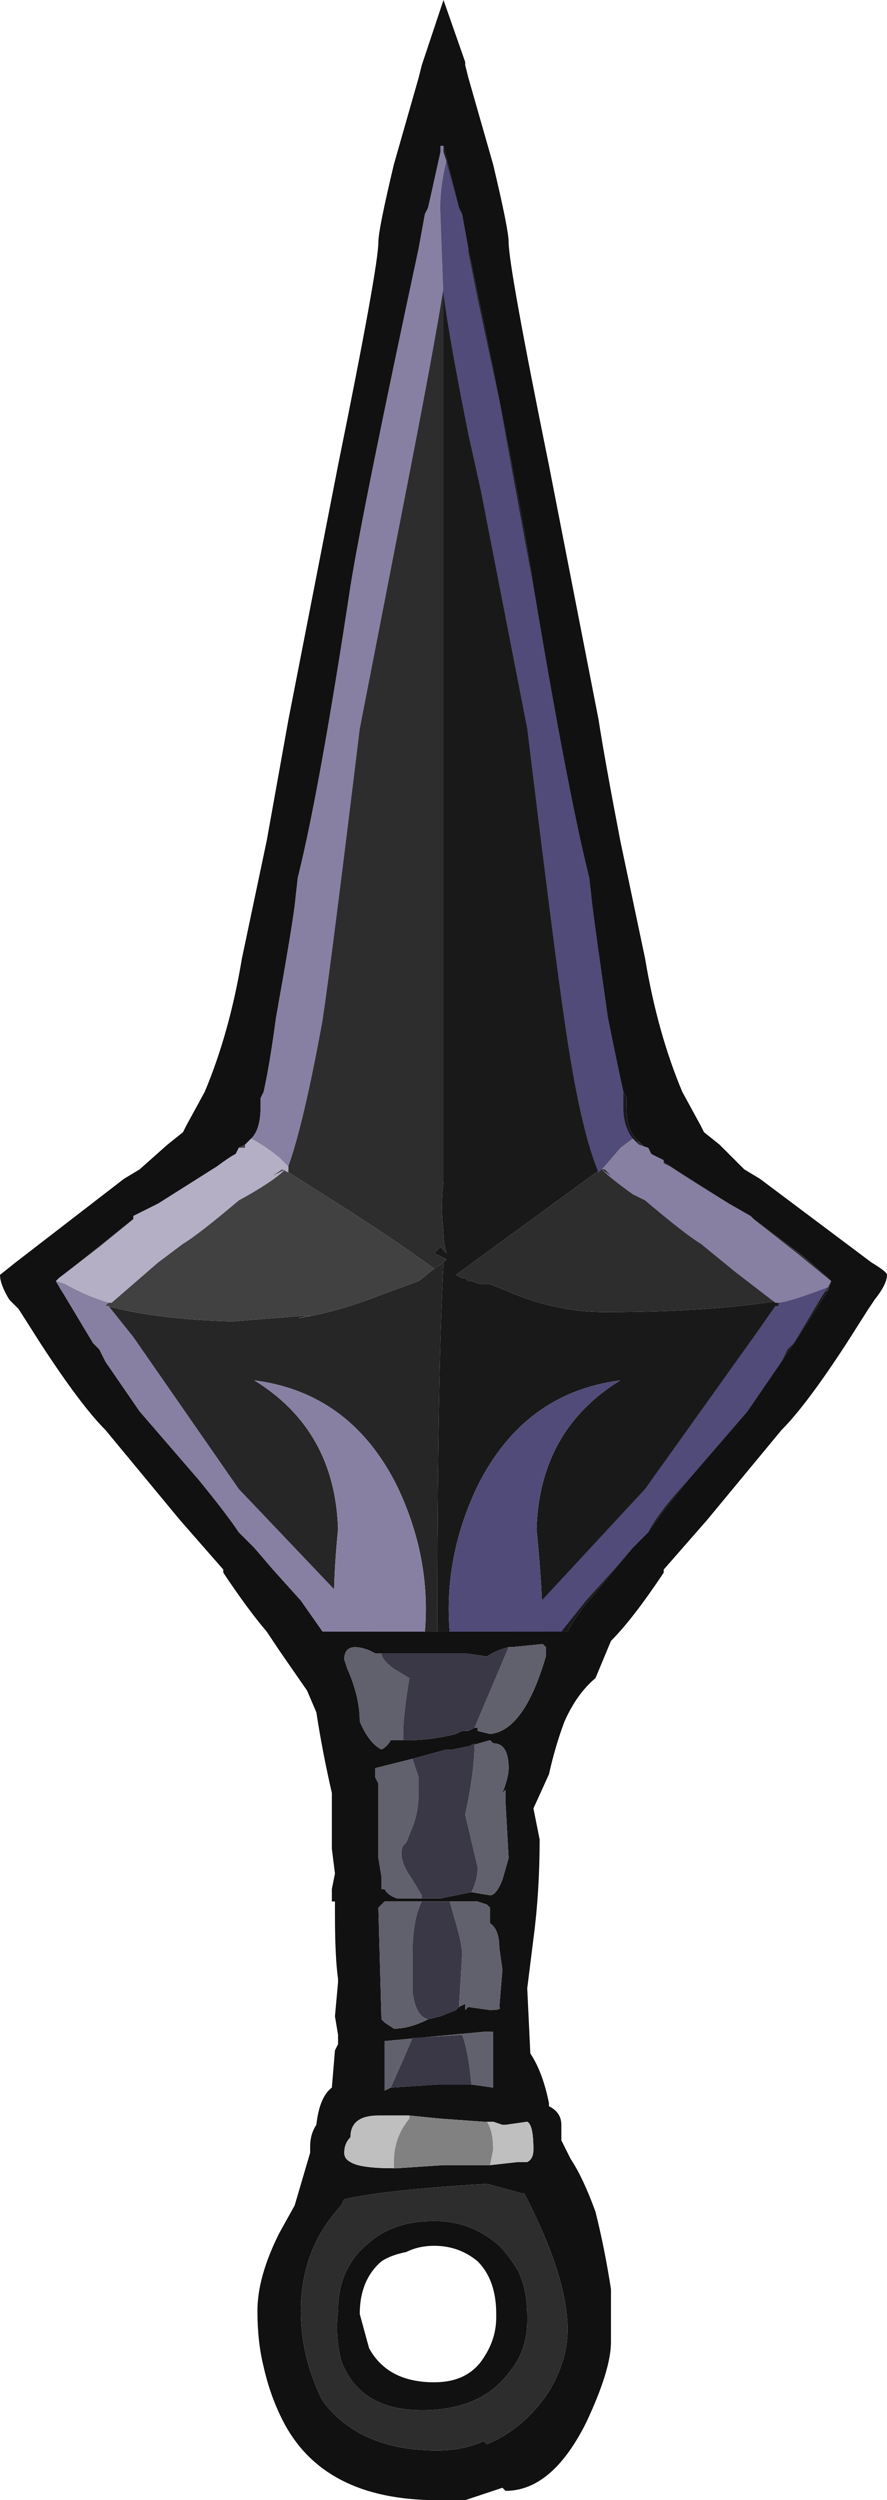 <?xml version="1.0" encoding="UTF-8" standalone="no"?>
<svg xmlns:ffdec="https://www.free-decompiler.com/flash" xmlns:xlink="http://www.w3.org/1999/xlink" ffdec:objectType="shape" height="40.3px" width="14.3px" xmlns="http://www.w3.org/2000/svg">
  <g transform="matrix(1.0, 0.0, 0.0, 1.0, 7.05, 40.1)">
    <path d="M0.1 -40.1 L0.45 -39.1 0.45 -39.05 0.5 -38.85 0.9 -37.45 Q1.15 -36.4 1.15 -36.2 1.15 -35.8 1.8 -32.6 L2.6 -28.5 Q2.7 -27.85 2.95 -26.55 L3.35 -24.65 Q3.55 -23.45 3.95 -22.5 L4.25 -21.95 4.3 -21.85 4.55 -21.65 4.95 -21.25 5.2 -21.1 7.0 -19.75 Q7.25 -19.6 7.25 -19.55 7.25 -19.4 7.05 -19.15 L6.95 -19.0 6.6 -18.45 Q5.95 -17.45 5.55 -17.05 L4.35 -15.6 3.65 -14.8 3.65 -14.75 Q3.15 -14.0 2.8 -13.65 L2.55 -13.05 Q2.25 -12.8 2.05 -12.35 1.9 -11.95 1.8 -11.5 L1.55 -10.95 1.65 -10.45 Q1.65 -9.6 1.55 -8.85 L1.45 -8.05 1.5 -7.0 Q1.7 -6.7 1.8 -6.2 L1.8 -6.15 Q2.0 -6.05 2.0 -5.85 L2.0 -5.6 2.15 -5.3 Q2.35 -5.0 2.55 -4.45 2.7 -3.85 2.8 -3.2 L2.8 -2.35 Q2.8 -1.9 2.4 -1.05 1.85 0.05 1.1 0.05 L1.05 0.0 0.45 0.2 0.0 0.2 Q-1.85 0.2 -2.5 -1.1 -2.7 -1.5 -2.8 -1.95 -2.9 -2.35 -2.9 -2.85 -2.9 -3.4 -2.55 -4.1 L-2.3 -4.55 -2.05 -5.4 -2.05 -5.5 Q-2.05 -5.7 -1.95 -5.85 -1.9 -6.3 -1.7 -6.45 L-1.65 -7.05 -1.6 -7.15 -1.6 -7.3 -1.65 -7.6 -1.6 -8.15 -1.6 -8.2 Q-1.65 -8.55 -1.65 -9.25 L-1.65 -9.45 -1.7 -9.45 -1.7 -9.65 -1.65 -9.9 -1.7 -10.3 -1.7 -11.2 Q-1.85 -11.85 -1.95 -12.5 L-2.1 -12.85 -2.55 -13.5 -2.75 -13.8 Q-3.05 -14.15 -3.45 -14.75 L-3.45 -14.8 -4.15 -15.6 -5.35 -17.05 Q-5.75 -17.45 -6.4 -18.45 L-6.75 -19.0 -6.9 -19.15 Q-7.05 -19.4 -7.05 -19.55 L-6.8 -19.75 -5.05 -21.1 -4.8 -21.25 -4.35 -21.65 -4.1 -21.85 -4.05 -21.95 -3.75 -22.5 Q-3.35 -23.45 -3.15 -24.65 L-2.75 -26.55 -2.4 -28.5 -1.6 -32.6 Q-0.95 -35.8 -0.95 -36.2 -0.95 -36.4 -0.7 -37.45 L-0.3 -38.85 -0.25 -39.05 0.1 -40.1 M0.1 -37.75 L-0.15 -36.75 -0.2 -36.65 -0.3 -36.1 Q-1.2 -31.9 -1.4 -30.65 -1.9 -27.35 -2.25 -25.95 L-2.3 -25.5 Q-2.35 -25.1 -2.6 -23.7 -2.7 -22.95 -2.8 -22.5 L-2.85 -22.4 -2.85 -22.25 Q-2.85 -21.8 -3.1 -21.65 L-3.2 -21.6 -3.25 -21.5 Q-3.35 -21.45 -3.55 -21.3 L-4.5 -20.7 -4.9 -20.5 -4.9 -20.45 -6.15 -19.45 -6.0 -19.2 -5.55 -18.45 -5.45 -18.35 -5.35 -18.15 -4.8 -17.35 -3.85 -16.25 Q-3.4 -15.7 -3.2 -15.4 L-2.95 -15.15 -2.65 -14.8 -2.2 -14.3 -1.85 -13.8 -1.65 -13.8 -0.2 -13.8 0.0 -13.8 0.2 -13.8 1.7 -13.8 2.1 -13.8 Q2.2 -14.0 2.4 -14.25 L3.15 -15.15 3.4 -15.4 Q3.6 -15.7 4.05 -16.25 L5.0 -17.35 5.75 -18.45 6.3 -19.3 6.35 -19.45 6.3 -19.5 5.9 -19.85 5.1 -20.45 5.05 -20.5 4.7 -20.7 Q3.75 -21.3 3.45 -21.5 L3.4 -21.6 3.35 -21.6 3.25 -21.7 Q3.05 -21.85 3.05 -22.25 L3.05 -22.4 3.0 -22.5 Q2.9 -22.95 2.75 -23.7 2.55 -25.1 2.5 -25.5 L2.45 -25.95 Q2.1 -27.35 1.55 -30.65 1.4 -31.7 0.75 -34.9 L0.5 -36.1 0.4 -36.65 0.35 -36.75 0.1 -37.75 M0.6 -12.25 L0.65 -12.25 0.65 -12.2 0.85 -12.15 Q1.4 -12.2 1.75 -13.4 L1.75 -13.55 1.7 -13.6 1.2 -13.55 1.15 -13.55 Q0.95 -13.5 0.8 -13.4 L0.45 -13.45 -0.9 -13.45 -1.0 -13.45 -1.1 -13.5 Q-1.5 -13.65 -1.5 -13.35 L-1.45 -13.2 Q-1.25 -12.75 -1.25 -12.35 -1.1 -12.0 -0.9 -11.9 -0.8 -11.95 -0.75 -12.05 L-0.55 -12.05 -0.45 -12.05 Q-0.1 -12.05 0.3 -12.15 L0.4 -12.2 0.5 -12.2 0.6 -12.25 M0.55 -9.6 L0.85 -9.55 Q0.95 -9.55 1.05 -9.8 L1.15 -10.15 1.1 -11.05 1.1 -11.25 1.05 -11.2 Q1.15 -11.45 1.15 -11.6 1.15 -12.0 0.9 -12.0 L0.85 -12.05 0.5 -11.95 0.25 -11.9 0.15 -11.9 -0.4 -11.75 -1.0 -11.6 -1.0 -11.45 -0.95 -11.35 -0.95 -10.15 -0.9 -9.85 -0.9 -9.65 -0.85 -9.65 Q-0.8 -9.55 -0.65 -9.5 L-0.25 -9.5 0.05 -9.5 0.55 -9.6 M0.35 -7.75 L0.45 -7.8 0.45 -7.7 0.5 -7.75 0.85 -7.7 Q1.05 -7.7 1.0 -7.75 L1.05 -8.35 1.0 -8.7 Q1.0 -9.0 0.85 -9.1 L0.85 -9.35 0.8 -9.4 0.65 -9.45 0.2 -9.45 -0.25 -9.45 -0.85 -9.45 -0.95 -9.35 -0.9 -7.55 -0.85 -7.5 -0.7 -7.4 Q-0.45 -7.4 -0.15 -7.55 L0.05 -7.6 0.3 -7.7 0.35 -7.75 M0.55 -6.5 L0.9 -6.45 0.9 -7.35 0.75 -7.35 -0.85 -7.2 -0.85 -6.4 -0.75 -6.45 0.0 -6.5 0.55 -6.5 M0.85 -5.2 L1.3 -5.25 1.45 -5.25 Q1.55 -5.3 1.55 -5.45 1.55 -5.85 1.45 -5.9 L1.1 -5.85 1.05 -5.85 0.9 -5.9 0.8 -5.9 0.75 -5.9 0.05 -5.95 -0.45 -6.0 -0.95 -6.0 Q-1.4 -6.0 -1.4 -5.65 -1.5 -5.55 -1.5 -5.4 -1.5 -5.3 -1.4 -5.25 -1.25 -5.15 -0.7 -5.15 L-0.65 -5.15 0.1 -5.2 0.85 -5.2 M1.35 -4.75 L0.8 -4.9 Q-0.85 -4.8 -1.5 -4.65 L-1.55 -4.55 Q-2.2 -3.85 -2.2 -2.85 -2.2 -2.1 -1.85 -1.4 -1.25 -0.6 0.0 -0.6 0.4 -0.6 0.75 -0.75 L0.8 -0.7 Q1.4 -0.95 1.8 -1.55 2.1 -2.05 2.1 -2.55 2.1 -3.4 1.4 -4.75 L1.35 -4.75 M1.45 -2.7 Q1.45 -2.2 1.15 -1.85 0.7 -1.25 -0.25 -1.25 -1.25 -1.25 -1.55 -2.05 -1.65 -2.45 -1.6 -2.85 -1.6 -3.55 -1.1 -3.95 -0.7 -4.3 -0.05 -4.3 0.55 -4.3 1.0 -3.9 1.15 -3.75 1.3 -3.5 1.45 -3.2 1.45 -2.75 L1.45 -2.7 M0.95 -2.8 Q0.95 -3.35 0.65 -3.65 0.35 -3.9 -0.05 -3.9 -0.3 -3.9 -0.5 -3.8 -0.75 -3.75 -0.9 -3.65 -1.25 -3.35 -1.25 -2.8 L-1.1 -2.25 Q-0.8 -1.7 -0.05 -1.7 0.5 -1.7 0.75 -2.1 0.95 -2.4 0.95 -2.75 L0.95 -2.8" fill="#111111" fill-rule="evenodd" stroke="none"/>
    <path d="M0.8 -5.9 L0.9 -5.9 1.05 -5.85 1.1 -5.85 1.45 -5.9 Q1.55 -5.85 1.55 -5.45 1.55 -5.3 1.45 -5.25 L1.3 -5.25 0.85 -5.2 0.9 -5.45 Q0.9 -5.75 0.8 -5.9 M-0.7 -5.15 Q-1.25 -5.15 -1.4 -5.25 -1.5 -5.3 -1.5 -5.4 -1.5 -5.55 -1.4 -5.65 -1.4 -6.0 -0.95 -6.0 L-0.45 -6.0 -0.45 -5.95 Q-0.7 -5.65 -0.7 -5.25 L-0.7 -5.15" fill="#bfbfbf" fill-rule="evenodd" stroke="none"/>
    <path d="M0.85 -5.2 L0.1 -5.2 -0.65 -5.15 -0.7 -5.15 -0.7 -5.25 Q-0.7 -5.65 -0.45 -5.95 L-0.45 -6.0 0.05 -5.95 0.75 -5.9 0.8 -5.9 Q0.9 -5.75 0.9 -5.45 L0.85 -5.2" fill="#818181" fill-rule="evenodd" stroke="none"/>
    <path d="M0.1 -37.75 L0.35 -36.75 0.4 -36.65 0.5 -36.1 0.75 -34.9 Q1.4 -31.7 1.55 -30.65 2.1 -27.35 2.45 -25.95 L2.5 -25.5 Q2.55 -25.1 2.75 -23.7 2.9 -22.95 3.0 -22.5 L3.05 -22.4 3.05 -22.25 Q3.05 -21.85 3.25 -21.7 L2.9 -21.45 0.3 -19.55 0.4 -19.5 0.45 -19.5 0.5 -19.45 0.55 -19.45 0.7 -19.4 0.85 -19.4 1.1 -19.3 Q1.9 -18.95 2.7 -18.95 5.0 -18.95 6.3 -19.3 L5.75 -18.45 5.0 -17.35 4.05 -16.25 Q3.6 -15.7 3.4 -15.4 L3.15 -15.15 2.4 -14.25 Q2.2 -14.0 2.1 -13.8 L1.7 -13.8 Q1.7 -14.45 1.6 -15.45 1.65 -17.05 2.95 -17.85 1.4 -17.65 0.65 -16.15 0.1 -15.0 0.2 -13.8 L0.0 -13.8 Q0.0 -17.9 0.1 -19.75 L0.15 -19.8 -0.05 -19.9 0.05 -20.0 0.15 -19.9 Q0.1 -20.05 0.1 -20.25 0.05 -20.65 0.1 -21.05 0.1 -21.9 0.1 -22.35 L0.1 -37.75" fill="#191919" fill-rule="evenodd" stroke="none"/>
    <path d="M0.0 -13.8 L-0.2 -13.8 Q-0.1 -15.0 -0.65 -16.15 -1.4 -17.65 -2.95 -17.85 -1.65 -17.05 -1.6 -15.45 -1.7 -14.45 -1.65 -13.8 L-1.85 -13.8 -2.2 -14.3 -2.65 -14.8 -2.95 -15.15 -3.2 -15.4 Q-3.4 -15.7 -3.85 -16.25 L-4.8 -17.35 -5.35 -18.15 -5.45 -18.35 -5.55 -18.45 -6.0 -19.2 -6.1 -19.35 Q-5.2 -18.85 -3.3 -18.8 L-2.05 -18.9 -2.25 -18.85 Q-1.6 -18.95 -0.85 -19.25 L-0.3 -19.45 -0.05 -19.65 0.1 -19.75 Q0.0 -17.9 0.0 -13.8" fill="#262626" fill-rule="evenodd" stroke="none"/>
    <path d="M-3.1 -21.65 Q-2.85 -21.8 -2.85 -22.25 L-2.85 -22.4 -2.8 -22.5 Q-2.7 -22.95 -2.6 -23.7 -2.35 -25.1 -2.3 -25.5 L-2.25 -25.95 Q-1.9 -27.35 -1.4 -30.65 -1.2 -31.9 -0.3 -36.1 L-0.2 -36.65 -0.15 -36.75 0.1 -37.75 0.1 -22.35 Q0.1 -21.9 0.1 -21.05 0.05 -20.65 0.1 -20.25 0.1 -20.05 0.15 -19.9 L0.05 -20.0 -0.05 -19.9 0.15 -19.8 0.1 -19.75 -0.05 -19.65 Q-0.8 -20.2 -2.0 -20.95 L-3.1 -21.65 M3.25 -21.7 L3.35 -21.6 3.4 -21.6 3.45 -21.5 Q3.75 -21.3 4.7 -20.7 L5.05 -20.5 5.1 -20.45 5.9 -19.85 6.3 -19.5 6.35 -19.45 6.3 -19.3 Q5.0 -18.95 2.7 -18.95 1.9 -18.95 1.1 -19.3 L0.85 -19.4 0.7 -19.4 0.55 -19.45 0.5 -19.45 0.45 -19.5 0.4 -19.5 0.3 -19.55 2.9 -21.45 3.25 -21.7 M1.45 -2.7 L1.45 -2.75 Q1.45 -3.2 1.3 -3.5 1.15 -3.75 1.0 -3.9 0.55 -4.3 -0.05 -4.3 -0.7 -4.3 -1.1 -3.95 -1.6 -3.55 -1.6 -2.85 -1.65 -2.45 -1.55 -2.05 -1.25 -1.25 -0.25 -1.25 0.7 -1.25 1.15 -1.85 1.45 -2.2 1.45 -2.7 M1.35 -4.75 L1.4 -4.75 Q2.1 -3.4 2.1 -2.55 2.1 -2.05 1.8 -1.55 1.4 -0.95 0.8 -0.7 L0.75 -0.75 Q0.4 -0.6 0.0 -0.6 -1.25 -0.6 -1.85 -1.4 -2.2 -2.1 -2.2 -2.85 -2.2 -3.85 -1.55 -4.55 L-1.5 -4.65 Q-0.85 -4.8 0.8 -4.9 L1.35 -4.75" fill="#2d2d2d" fill-rule="evenodd" stroke="none"/>
    <path d="M1.15 -13.55 L1.2 -13.55 1.7 -13.6 1.75 -13.55 1.75 -13.4 Q1.4 -12.2 0.85 -12.15 L0.65 -12.2 0.65 -12.25 0.6 -12.25 1.15 -13.55 M-0.55 -12.05 L-0.75 -12.05 Q-0.8 -11.95 -0.9 -11.9 -1.1 -12.0 -1.25 -12.35 -1.25 -12.75 -1.45 -13.2 L-1.5 -13.35 Q-1.5 -13.65 -1.1 -13.5 L-1.0 -13.45 -0.9 -13.45 Q-0.9 -13.35 -0.7 -13.2 L-0.45 -13.05 Q-0.55 -12.45 -0.55 -12.15 L-0.55 -12.05 M0.5 -11.95 L0.85 -12.05 0.9 -12.0 Q1.15 -12.0 1.15 -11.6 1.15 -11.45 1.05 -11.2 L1.1 -11.25 1.1 -11.05 1.15 -10.15 1.05 -9.8 Q0.95 -9.55 0.85 -9.55 L0.55 -9.6 Q0.65 -9.8 0.65 -10.0 L0.45 -10.85 0.45 -10.85 Q0.6 -11.55 0.6 -12.0 L0.5 -11.95 M-0.25 -9.5 L-0.65 -9.5 Q-0.8 -9.55 -0.85 -9.65 L-0.9 -9.65 -0.9 -9.85 -0.95 -10.15 -0.95 -11.35 -1.0 -11.45 -1.0 -11.6 -0.4 -11.75 -0.3 -11.45 -0.3 -11.2 Q-0.3 -10.9 -0.4 -10.65 L-0.5 -10.4 -0.55 -10.35 Q-0.65 -10.15 -0.4 -9.8 L-0.25 -9.55 -0.25 -9.5 M0.35 -7.75 L0.4 -8.6 Q0.4 -8.75 0.3 -9.1 L0.2 -9.45 0.65 -9.45 0.8 -9.4 0.85 -9.35 0.85 -9.1 Q1.0 -9.0 1.0 -8.7 L1.05 -8.35 1.0 -7.75 Q1.05 -7.7 0.85 -7.7 L0.5 -7.75 0.45 -7.7 0.45 -7.8 0.35 -7.75 M-0.25 -9.45 Q-0.4 -9.15 -0.4 -8.6 L-0.4 -8.0 Q-0.35 -7.6 -0.15 -7.55 -0.45 -7.4 -0.7 -7.4 L-0.85 -7.5 -0.9 -7.55 -0.95 -9.35 -0.85 -9.45 -0.25 -9.45 M-0.75 -6.45 L-0.85 -6.4 -0.85 -7.2 0.75 -7.35 0.9 -7.35 0.9 -6.45 0.55 -6.5 Q0.5 -7.05 0.4 -7.3 L-0.4 -7.25 -0.55 -6.9 -0.75 -6.45" fill="#60616c" fill-rule="evenodd" stroke="none"/>
    <path d="M0.6 -12.25 L0.5 -12.2 0.4 -12.2 0.3 -12.15 Q-0.1 -12.05 -0.45 -12.05 L-0.55 -12.05 -0.55 -12.15 Q-0.55 -12.45 -0.45 -13.05 L-0.7 -13.2 Q-0.9 -13.35 -0.9 -13.45 L0.45 -13.45 0.8 -13.4 Q0.95 -13.5 1.15 -13.55 L0.6 -12.25 M0.55 -9.6 L0.05 -9.5 -0.25 -9.5 -0.25 -9.55 -0.4 -9.8 Q-0.65 -10.15 -0.55 -10.35 L-0.5 -10.4 -0.4 -10.65 Q-0.3 -10.9 -0.3 -11.2 L-0.3 -11.45 -0.4 -11.75 0.15 -11.9 0.25 -11.9 0.5 -11.95 0.6 -12.0 Q0.6 -11.55 0.45 -10.85 L0.45 -10.85 0.65 -10.0 Q0.65 -9.8 0.55 -9.6 M0.2 -9.45 L0.3 -9.1 Q0.4 -8.75 0.4 -8.6 L0.35 -7.75 0.3 -7.7 0.05 -7.6 -0.15 -7.55 Q-0.35 -7.6 -0.4 -8.0 L-0.4 -8.6 Q-0.4 -9.15 -0.25 -9.45 L0.2 -9.45 M-0.75 -6.45 L-0.55 -6.9 -0.4 -7.25 0.4 -7.3 Q0.5 -7.05 0.55 -6.5 L0.0 -6.5 -0.75 -6.45" fill="#3a3746" fill-rule="evenodd" stroke="none"/>
    <path d="M-6.0 -19.2 L-6.15 -19.45 -4.9 -20.45 -4.9 -20.5 -4.5 -20.7 -3.55 -21.3 Q-3.35 -21.45 -3.25 -21.5 L-3.2 -21.6 -3.1 -21.65 -2.0 -20.95 Q-0.8 -20.2 -0.05 -19.65 L-0.3 -19.45 -0.85 -19.25 Q-1.6 -18.95 -2.25 -18.85 L-2.05 -18.9 -3.3 -18.8 Q-5.2 -18.85 -6.1 -19.35 L-6.0 -19.2" fill="#414141" fill-rule="evenodd" stroke="none"/>
    <path d="M-0.2 -13.8 L-1.65 -13.8 Q-1.7 -14.45 -1.6 -15.45 -1.65 -17.05 -2.95 -17.85 -1.4 -17.65 -0.65 -16.15 -0.1 -15.0 -0.2 -13.8" fill="#8880a2" fill-rule="evenodd" stroke="none"/>
    <path d="M1.7 -13.8 L0.2 -13.8 Q0.1 -15.0 0.65 -16.15 1.4 -17.65 2.95 -17.85 1.65 -17.05 1.6 -15.45 1.7 -14.45 1.7 -13.8" fill="#504b78" fill-rule="evenodd" stroke="none"/>
    <path d="M-2.4 -21.3 L-2.4 -21.2 -2.5 -21.25 -2.65 -21.15 -2.45 -21.25 Q-2.65 -21.05 -3.2 -20.75 -3.85 -20.2 -4.1 -20.05 L-4.5 -19.75 -5.25 -19.1 -5.3 -19.1 Q-5.65 -19.2 -6.0 -19.4 L-6.15 -19.45 -6.1 -19.5 -5.45 -20.0 -4.9 -20.45 -4.9 -20.5 -4.5 -20.7 -3.55 -21.3 Q-3.35 -21.45 -3.25 -21.5 L-3.2 -21.6 -3.1 -21.6 -3.1 -21.65 -3.0 -21.75 Q-2.8 -21.65 -2.55 -21.45 L-2.4 -21.3" fill="#b4afc5" fill-rule="evenodd" stroke="none"/>
    <path d="M-3.0 -21.75 Q-2.85 -21.9 -2.85 -22.25 L-2.85 -22.4 -2.8 -22.5 Q-2.7 -22.95 -2.6 -23.7 -2.35 -25.1 -2.3 -25.5 L-2.25 -25.95 Q-1.9 -27.35 -1.4 -30.65 -1.2 -31.9 -0.3 -36.1 L-0.2 -36.65 -0.15 -36.75 0.05 -37.65 0.05 -37.75 0.1 -37.75 0.1 -37.65 0.15 -37.5 Q0.05 -37.1 0.05 -36.75 L0.1 -35.35 0.1 -35.45 Q-0.05 -34.5 -0.5 -32.2 L-1.25 -28.35 Q-1.7 -24.65 -1.85 -23.65 -2.15 -22.0 -2.4 -21.3 L-2.55 -21.45 Q-2.8 -21.65 -3.0 -21.75 M3.15 -21.75 L3.25 -21.65 3.4 -21.6 3.45 -21.5 3.65 -21.4 3.65 -21.35 3.75 -21.3 Q4.05 -21.1 4.7 -20.7 L5.05 -20.5 5.1 -20.45 5.8 -19.9 6.35 -19.45 6.3 -19.35 Q5.65 -19.1 5.5 -19.1 L5.45 -19.1 4.8 -19.6 4.25 -20.05 Q4.0 -20.2 3.35 -20.75 L3.15 -20.85 Q2.8 -21.1 2.65 -21.25 L2.8 -21.15 2.7 -21.25 2.65 -21.25 2.95 -21.6 3.15 -21.75 M-5.3 -19.1 L-5.35 -19.05 -5.3 -19.05 -4.9 -18.55 -3.2 -16.1 -1.25 -14.05 -1.05 -13.8 -1.85 -13.8 -2.2 -14.3 -2.65 -14.8 -2.95 -15.15 -3.2 -15.4 Q-3.4 -15.7 -3.85 -16.25 L-4.8 -17.35 -5.35 -18.15 -5.45 -18.35 -5.55 -18.45 -6.15 -19.45 -6.1 -19.5 -6.15 -19.45 -6.0 -19.4 Q-5.65 -19.2 -5.3 -19.1" fill="#8880a2" fill-rule="evenodd" stroke="none"/>
    <path d="M0.15 -37.5 L0.35 -36.75 0.4 -36.65 0.5 -36.1 0.5 -36.05 0.65 -35.3 1.0 -33.65 1.55 -30.65 Q2.1 -27.35 2.45 -25.95 L2.5 -25.5 Q2.55 -25.1 2.75 -23.7 2.9 -22.95 3.0 -22.5 L3.0 -22.25 Q3.0 -21.95 3.15 -21.75 L2.95 -21.6 2.65 -21.25 2.6 -21.2 Q2.3 -21.9 2.05 -23.65 1.9 -24.65 1.45 -28.35 L0.7 -32.2 0.5 -33.1 Q0.2 -34.6 0.1 -35.35 L0.05 -36.75 Q0.05 -37.1 0.15 -37.5 M6.3 -19.35 L6.2 -19.2 5.75 -18.45 5.65 -18.35 5.55 -18.15 5.0 -17.35 4.05 -16.25 Q3.55 -15.7 3.4 -15.4 L3.15 -15.15 2.85 -14.8 2.4 -14.3 2.0 -13.8 1.2 -13.8 1.45 -14.05 3.35 -16.1 5.1 -18.55 5.45 -19.05 5.5 -19.05 5.5 -19.1 Q5.65 -19.1 6.3 -19.35" fill="#504b78" fill-rule="evenodd" stroke="none"/>
  </g>
</svg>
